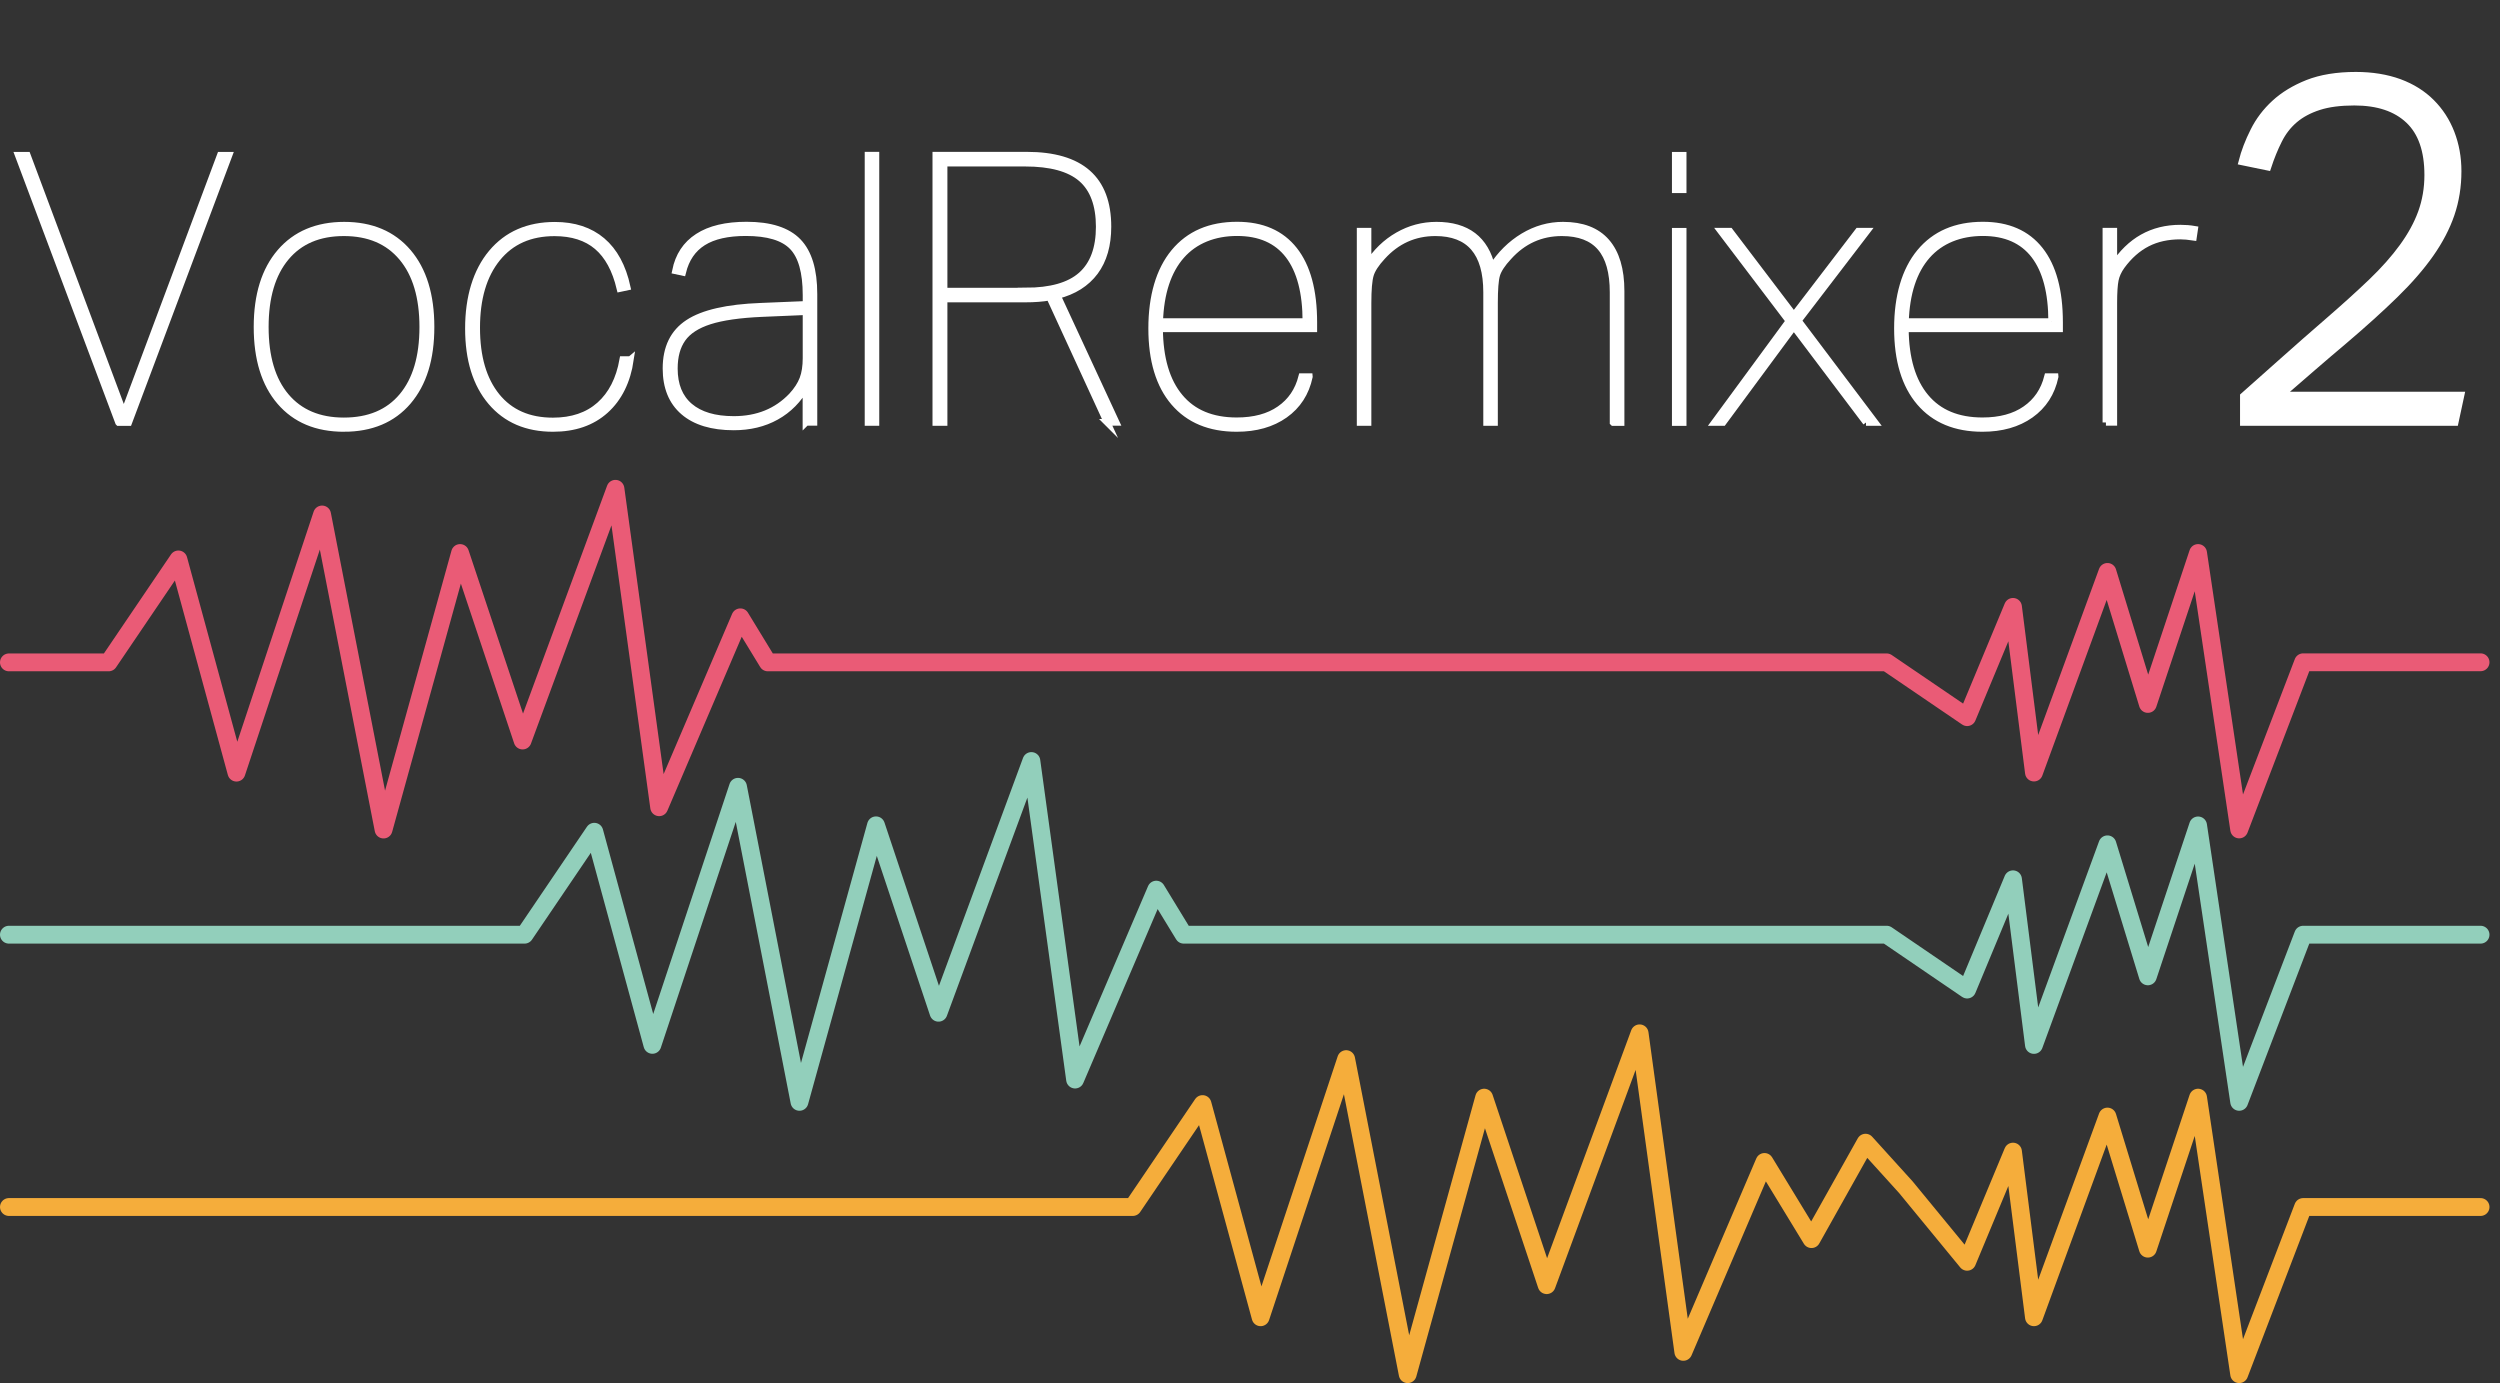 <?xml version="1.0" encoding="UTF-8"?><svg id="a" xmlns="http://www.w3.org/2000/svg" viewBox="0 0 280.28 155.06"><rect x="0" y="0" width="280.28" height="155.06" fill="#333333" stroke="none"/><defs><style>.b{stroke:#92cfbb;}.b,.c,.d{fill:none;stroke-linecap:round;stroke-linejoin:round;stroke-width:2px;}.c{stroke:#f5ad3b;}.d{stroke:#ea5b76;}.e{fill:#fff;stroke:#fff;stroke-miterlimit:10;stroke-width:.75px;}</style></defs><path class="e" d="m13.29,47.36L2.05,17.41h1.01l10.82,28.95,10.82-28.95h.97l-11.24,29.96h-1.13Z"/><path class="e" d="m38.55,48.03c-3.05,0-5.43-1-7.15-3-1.72-2-2.58-4.79-2.58-8.37s.87-6.38,2.6-8.39c1.73-2.01,4.13-3.02,7.17-3.02s5.43,1.01,7.15,3.02,2.58,4.81,2.58,8.39-.86,6.33-2.58,8.35c-1.72,2.01-4.12,3.02-7.19,3.02Zm0-.84c2.82,0,5.01-.92,6.54-2.75,1.54-1.83,2.31-4.43,2.31-7.78s-.78-5.96-2.33-7.8c-1.55-1.85-3.73-2.77-6.52-2.77s-4.96.92-6.5,2.77c-1.54,1.85-2.31,4.45-2.31,7.8s.77,5.95,2.31,7.78c1.54,1.83,3.71,2.75,6.5,2.75Z"/><path class="e" d="m70.68,40.31c-.36,2.43-1.3,4.33-2.81,5.69-1.51,1.36-3.47,2.03-5.87,2.03-2.94,0-5.25-.99-6.94-2.98-1.69-1.99-2.54-4.73-2.54-8.22s.87-6.4,2.6-8.47c1.73-2.07,4.1-3.1,7.09-3.1,2.15,0,3.92.58,5.29,1.74,1.37,1.16,2.31,2.89,2.81,5.18l-.8.17c-.5-2.12-1.36-3.7-2.56-4.72-1.2-1.02-2.8-1.53-4.78-1.53-2.74,0-4.88.95-6.42,2.85-1.54,1.9-2.31,4.5-2.31,7.8s.75,5.83,2.24,7.68c1.5,1.85,3.6,2.77,6.31,2.77,2.15,0,3.9-.59,5.24-1.78,1.34-1.19,2.21-2.89,2.6-5.1h.84Z"/><path class="e" d="m90.36,47.36v-4.03c-.84,1.48-1.95,2.61-3.34,3.38-1.38.77-2.97,1.15-4.76,1.15-2.43,0-4.31-.57-5.62-1.7-1.31-1.13-1.97-2.75-1.97-4.85,0-2.32.83-4.03,2.5-5.12,1.66-1.09,4.37-1.71,8.12-1.85l5.08-.21v-1.05c0-2.57-.51-4.38-1.53-5.43-1.02-1.05-2.76-1.57-5.22-1.57-2.04,0-3.64.36-4.8,1.09-1.16.73-1.92,1.85-2.29,3.36l-.8-.17c.34-1.68,1.17-2.95,2.52-3.82,1.34-.87,3.16-1.3,5.45-1.3,2.66,0,4.58.62,5.77,1.85,1.19,1.23,1.78,3.19,1.78,5.87v14.39h-.88Zm0-12.42l-4.95.21c-2.49.11-4.44.39-5.85.84-1.41.45-2.43,1.11-3.04,1.97-.62.87-.92,1.99-.92,3.36,0,1.85.57,3.26,1.72,4.24,1.15.98,2.8,1.47,4.95,1.47,2.66,0,4.82-.88,6.5-2.64.59-.64,1-1.28,1.24-1.91.24-.63.36-1.41.36-2.33v-5.2Z"/><path class="e" d="m97.32,47.36v-29.96h.88v29.96h-.88Z"/><path class="e" d="m124.13,47.36l-6.46-14.05c-.78.14-1.69.21-2.73.21h-9.1v13.84h-.92v-29.96h10.19c6.07,0,9.1,2.67,9.1,8.01,0,2.07-.48,3.75-1.45,5.06-.97,1.3-2.37,2.19-4.22,2.66l6.59,14.22h-1.01Zm-9.15-14.73c2.82,0,4.91-.59,6.25-1.78,1.34-1.19,2.01-3,2.01-5.43s-.67-4.26-2.01-5.41c-1.34-1.15-3.44-1.72-6.29-1.72h-9.1v14.35h9.15Z"/><path class="e" d="m146.79,42.24c-.39,1.82-1.31,3.24-2.75,4.26-1.44,1.02-3.24,1.53-5.39,1.53-3.02,0-5.36-.97-7.03-2.92-1.66-1.94-2.5-4.71-2.5-8.29s.84-6.51,2.52-8.54c1.68-2.03,4.03-3.04,7.05-3.04,2.8,0,4.93.93,6.4,2.79,1.47,1.86,2.2,4.57,2.2,8.12v.71h-17.29c.03,3.33.78,5.88,2.27,7.66,1.48,1.78,3.61,2.66,6.38,2.66,1.96,0,3.57-.43,4.82-1.3,1.26-.87,2.08-2.08,2.48-3.65h.84Zm-.38-6.17c0-3.27-.65-5.75-1.95-7.45-1.3-1.69-3.22-2.54-5.77-2.54s-4.74.86-6.25,2.58-2.32,4.19-2.43,7.4h16.4Z"/><path class="e" d="m180.85,47.36v-14.6c0-2.24-.47-3.91-1.41-5.01-.94-1.1-2.38-1.66-4.34-1.66-2.35,0-4.34.9-5.96,2.69-.73.78-1.17,1.46-1.34,2.03-.17.57-.25,1.63-.25,3.17v13.38h-.88v-14.6c0-4.45-1.92-6.67-5.75-6.67-2.35,0-4.34.9-5.96,2.69-.7.76-1.14,1.43-1.32,2.03-.18.6-.27,1.66-.27,3.17v13.38h-.88v-21.44h.88v3.73c.9-1.4,2.01-2.48,3.36-3.25,1.34-.77,2.78-1.15,4.32-1.15,3.41,0,5.48,1.58,6.21,4.74.95-1.48,2.13-2.64,3.52-3.48,1.4-.84,2.88-1.26,4.45-1.26,2.15,0,3.78.62,4.87,1.87,1.09,1.25,1.64,3.08,1.64,5.52v14.73h-.88Z"/><path class="e" d="m187.82,21.27v-3.86h.88v3.86h-.88Zm0,26.1v-21.44h.88v21.44h-.88Z"/><path class="e" d="m209.21,47.36l-8.1-10.74-7.93,10.74h-.96l8.35-11.37-7.64-10.07h1.01l7.17,9.44,7.22-9.44h.96l-7.68,10.03,8.6,11.41h-1.01Z"/><path class="e" d="m230.4,42.24c-.39,1.82-1.31,3.24-2.75,4.26-1.44,1.02-3.24,1.53-5.39,1.53-3.02,0-5.36-.97-7.03-2.92-1.66-1.94-2.5-4.71-2.5-8.29s.84-6.51,2.52-8.54c1.68-2.03,4.03-3.04,7.05-3.04,2.8,0,4.93.93,6.4,2.79,1.47,1.86,2.2,4.57,2.2,8.12v.71h-17.29c.03,3.33.78,5.88,2.27,7.66,1.48,1.78,3.61,2.66,6.38,2.66,1.96,0,3.57-.43,4.82-1.3,1.26-.87,2.08-2.08,2.48-3.65h.84Zm-.38-6.17c0-3.27-.65-5.75-1.95-7.45-1.3-1.69-3.22-2.54-5.77-2.54s-4.74.86-6.25,2.58-2.32,4.19-2.43,7.4h16.4Z"/><path class="e" d="m236.1,47.36v-21.44h.88v3.86c1.82-2.8,4.31-4.2,7.47-4.2.53,0,1.06.04,1.59.13l-.13.88c-.53-.08-1.02-.13-1.47-.13-1.4,0-2.64.27-3.71.82s-2.03,1.39-2.87,2.54c-.36.5-.6,1.02-.71,1.55-.11.53-.17,1.4-.17,2.6v13.38h-.88Z"/><polyline class="c" points="1 135.32 127 135.32 134.82 123.78 141.33 147.68 150.92 118.74 157.82 154.06 166.39 123.06 173.4 144.08 183.82 115.85 188.72 151.56 197.82 130.27 203.09 138.92 209.15 128.11 213.67 133.1 220.54 141.46 225.68 129.11 228.03 147.68 236.27 125.18 240.8 139.99 246.43 123.06 251.04 154.06 258.21 135.32 278.1 135.32"/><polyline class="b" points="278.1 104.79 258.21 104.79 251.04 123.53 246.43 92.54 240.8 109.46 236.27 94.66 228.03 117.15 225.68 98.58 220.54 110.94 211.52 104.79 132.71 104.79 129.63 99.74 120.53 121.03 115.63 85.32 105.22 113.54 98.21 92.53 89.63 123.53 82.74 88.21 73.14 117.14 66.63 93.25 58.81 104.79 1 104.79"/><polyline class="d" points="278.1 74.25 258.21 74.25 251.04 92.99 246.43 62 240.8 78.92 236.27 64.12 228.03 86.61 225.68 68.04 220.54 80.4 211.52 74.26 86.08 74.26 83 69.21 73.9 90.5 69 54.8 58.59 83.02 51.58 62 43 93 36.11 57.68 26.51 86.62 20 62.72 12.18 74.26 1 74.26"/><path class="e" d="m251.51,44.4c1.28-1.13,2.75-2.44,4.41-3.92,1.66-1.48,3.33-2.95,5.02-4.41,1.86-1.61,3.5-3.09,4.91-4.44,1.41-1.35,2.58-2.67,3.51-3.95.93-1.28,1.64-2.57,2.11-3.87.47-1.3.71-2.7.71-4.19,0-2.74-.71-4.79-2.14-6.14-1.43-1.35-3.45-2.03-6.09-2.03-1.57,0-2.9.17-3.98.52-1.08.35-1.98.83-2.71,1.45-.73.62-1.33,1.39-1.78,2.3-.46.91-.87,1.92-1.23,3.02l-2.91-.6c.29-1.13.73-2.28,1.32-3.45.58-1.17,1.37-2.21,2.36-3.12.99-.91,2.22-1.66,3.7-2.25,1.48-.58,3.28-.88,5.4-.88,1.83,0,3.45.27,4.88.79,1.43.53,2.62,1.28,3.59,2.25.97.97,1.71,2.11,2.22,3.43.51,1.32.77,2.74.77,4.28,0,1.72-.26,3.33-.77,4.82-.51,1.5-1.29,2.99-2.33,4.47-1.04,1.48-2.37,3.01-3.98,4.58-1.61,1.57-3.51,3.29-5.7,5.15-1.13.95-2.32,1.97-3.56,3.04-1.24,1.08-2.41,2.09-3.51,3.04h20.18l-.66,3.07h-23.74v-2.96Z"/></svg>